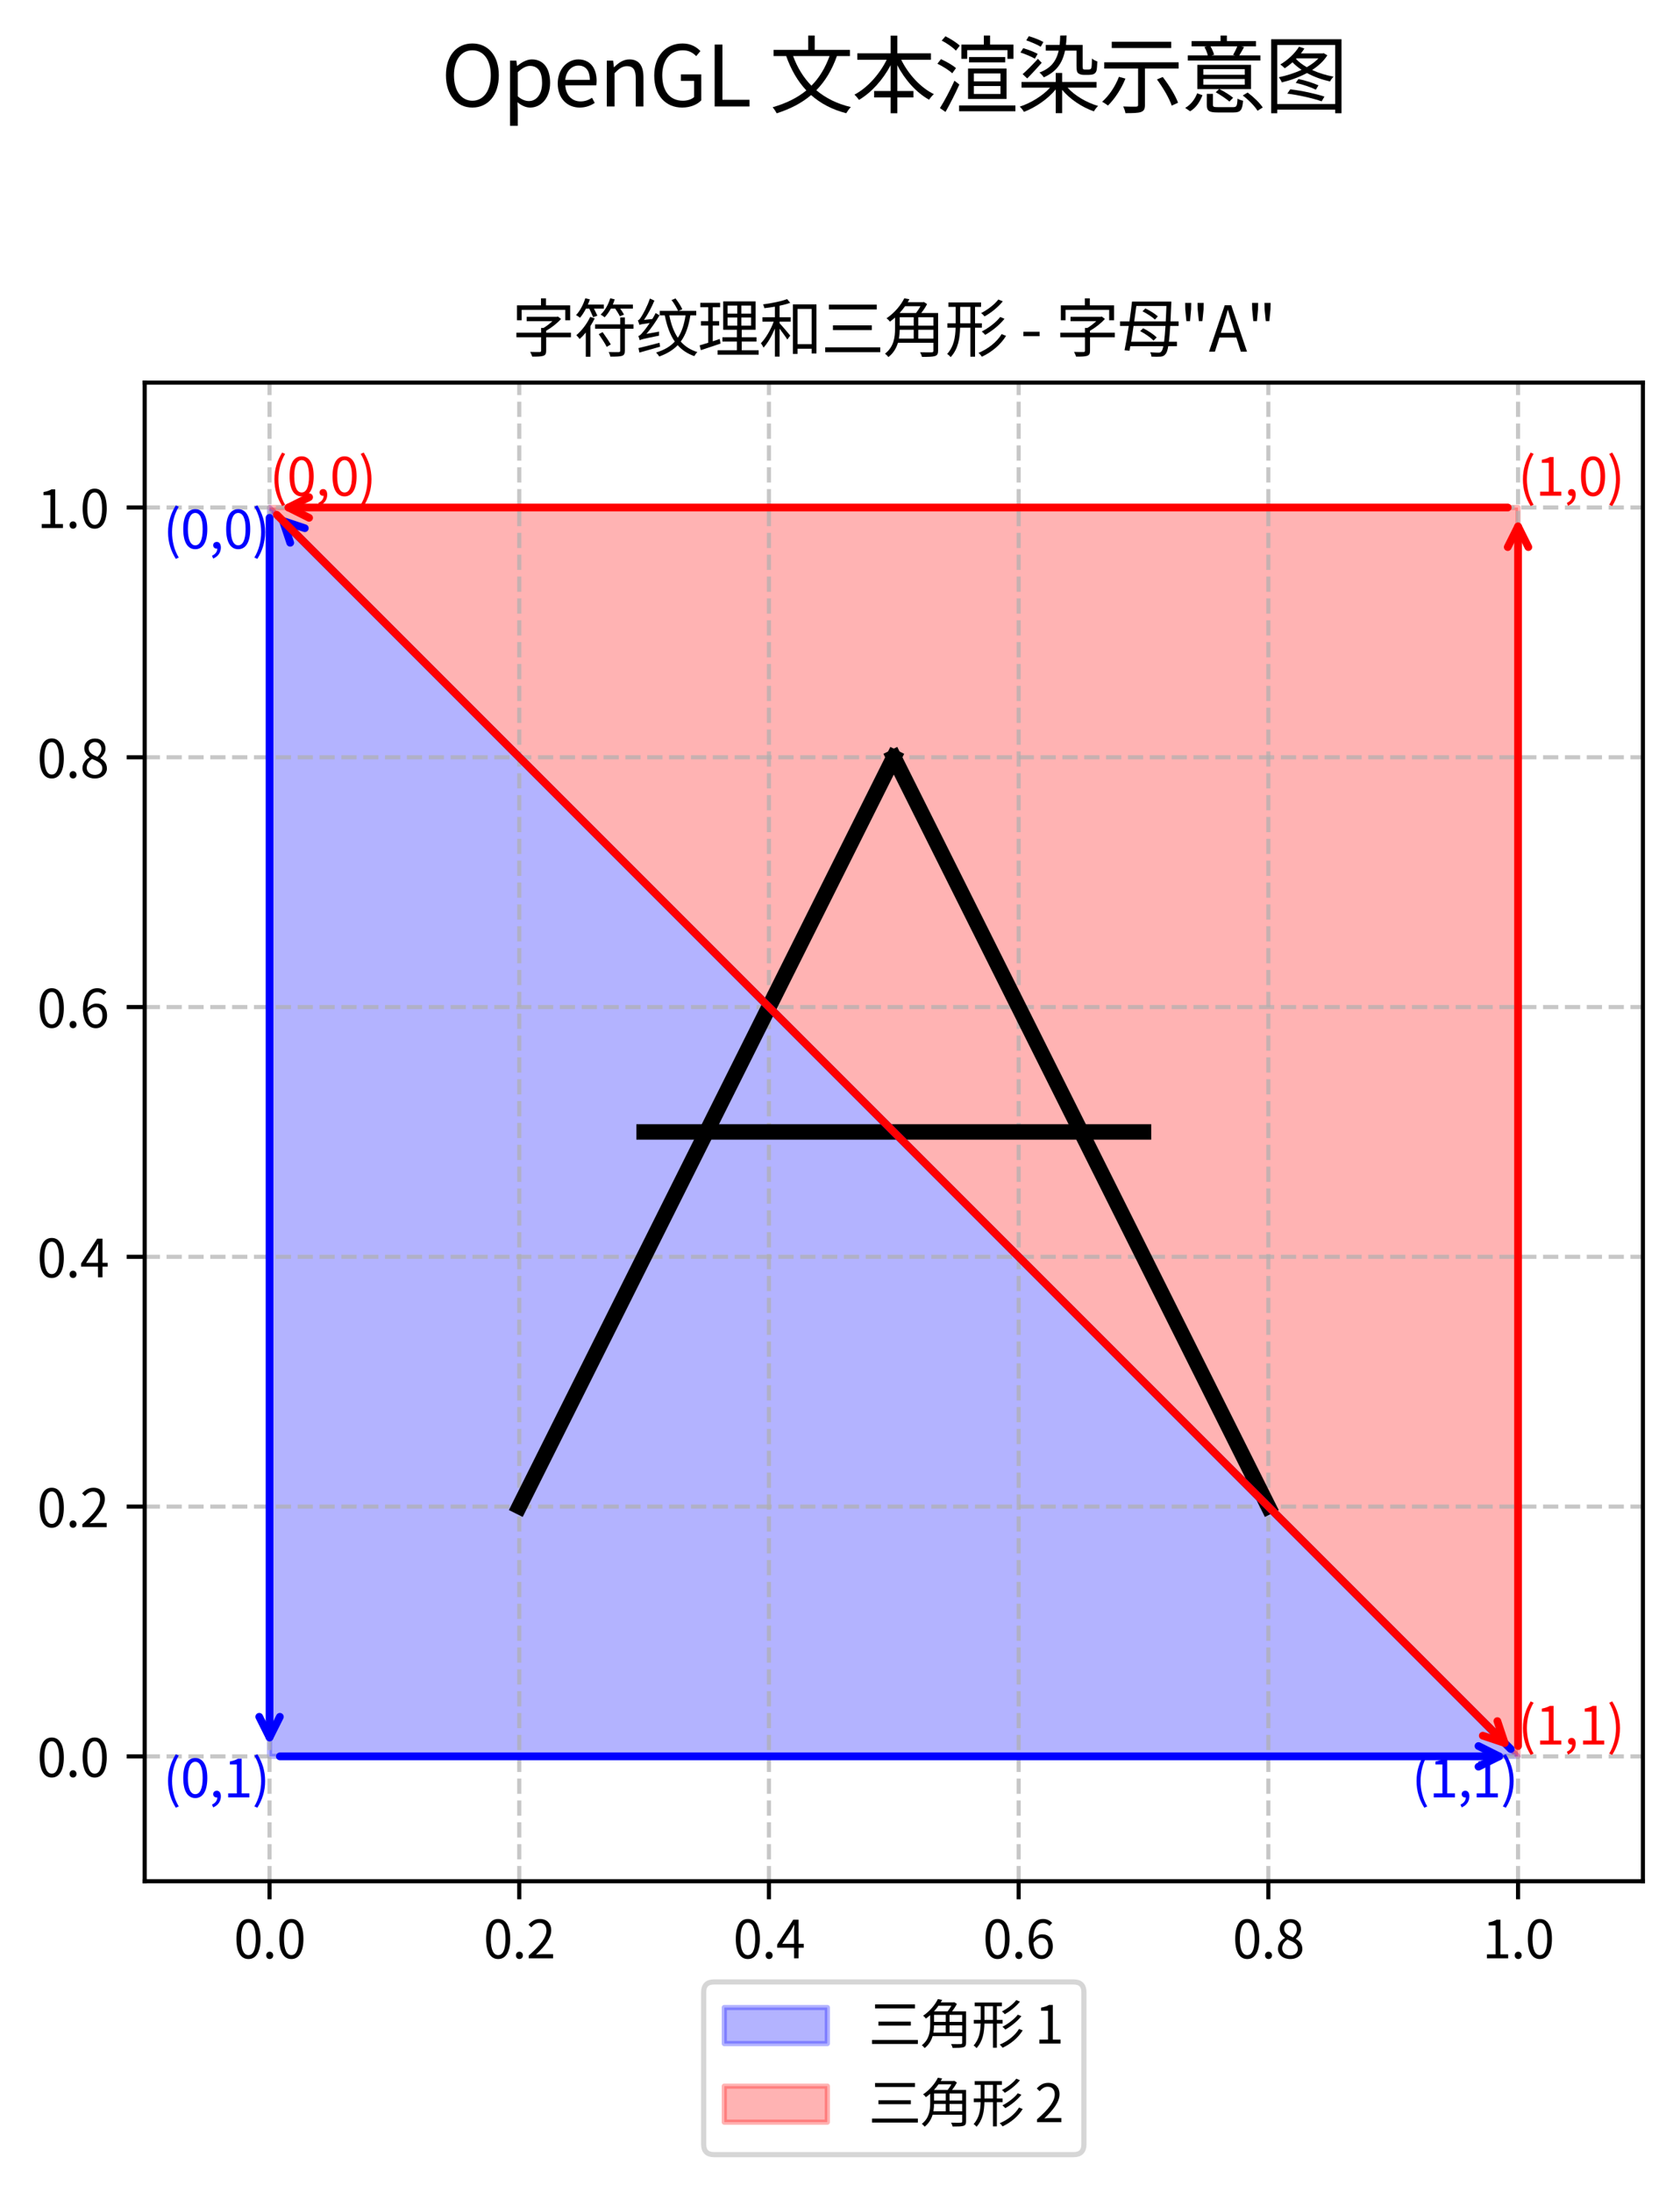 <?xml version="1.0" encoding="utf-8" standalone="no"?>
<!DOCTYPE svg PUBLIC "-//W3C//DTD SVG 1.1//EN"
  "http://www.w3.org/Graphics/SVG/1.1/DTD/svg11.dtd">
<svg xmlns:xlink="http://www.w3.org/1999/xlink" width="326.016pt" height="425.205pt" viewBox="0 0 326.016 425.205" xmlns="http://www.w3.org/2000/svg" version="1.1">
 <defs>
  <style type="text/css">*{stroke-linejoin: round; stroke-linecap: butt}</style>
 </defs>
 <g id="figure_1">
  <g id="patch_1">
   <path d="M 0 425.205 
L 326.016 425.205 
L 326.016 0 
L 0 0 
z
" style="fill: #ffffff"/>
  </g>
  <g id="axes_1">
   <g id="patch_2">
    <path d="M 28.08 364.968 
L 318.816 364.968 
L 318.816 74.231 
L 28.08 74.231 
z
" style="fill: #ffffff"/>
   </g>
   <g id="patch_3">
    <path d="M 52.308 98.459 
L 52.308 340.74 
L 294.588 340.74 
z
" clip-path="url(#p1c3033fb26)" style="fill: #0000ff; opacity: 0.3; stroke: #0000ff; stroke-linejoin: miter"/>
   </g>
   <g id="patch_4">
    <path d="M 52.308 98.459 
L 294.588 340.74 
L 294.588 98.459 
z
" clip-path="url(#p1c3033fb26)" style="fill: #ff0000; opacity: 0.3; stroke: #ff0000; stroke-linejoin: miter"/>
   </g>
   <g id="matplotlib.axis_1">
    <g id="xtick_1">
     <g id="line2d_1">
      <path d="M 52.308 364.968 
L 52.308 74.231 
" clip-path="url(#p1c3033fb26)" style="fill: none; stroke-dasharray: 2.96,1.28; stroke-dashoffset: 0; stroke: #b0b0b0; stroke-opacity: 0.7; stroke-width: 0.8"/>
     </g>
     <g id="line2d_2">
      <defs>
       <path id="ma1f679f658" d="M 0 0 
L 0 3.5 
" style="stroke: #000000; stroke-width: 0.8"/>
      </defs>
      <g>
       <use xlink:href="#ma1f679f658" x="52.308" y="364.968" style="stroke: #000000; stroke-width: 0.8"/>
      </g>
     </g>
     <g id="text_1">
      <!-- 0.0 -->
      <g transform="translate(45.368 379.927) scale(0.1 -0.1)">
       <defs>
        <path id="NotoSansCJKjp-Regular-30" d="M 1779 -83 
C 2669 -83 3238 723 3238 2362 
C 3238 3987 2669 4774 1779 4774 
C 883 4774 320 3987 320 2362 
C 320 723 883 -83 1779 -83 
z
M 1779 390 
C 1248 390 883 986 883 2362 
C 883 3731 1248 4314 1779 4314 
C 2310 4314 2675 3731 2675 2362 
C 2675 986 2310 390 1779 390 
z
" transform="scale(0.016)"/>
        <path id="NotoSansCJKjp-Regular-2e" d="M 890 -83 
C 1120 -83 1312 96 1312 358 
C 1312 627 1120 806 890 806 
C 653 806 467 627 467 358 
C 467 96 653 -83 890 -83 
z
" transform="scale(0.016)"/>
       </defs>
       <use xlink:href="#NotoSansCJKjp-Regular-30"/>
       <use xlink:href="#NotoSansCJKjp-Regular-2e" x="55.5"/>
       <use xlink:href="#NotoSansCJKjp-Regular-30" x="83.3"/>
      </g>
     </g>
    </g>
    <g id="xtick_2">
     <g id="line2d_3">
      <path d="M 100.764 364.968 
L 100.764 74.231 
" clip-path="url(#p1c3033fb26)" style="fill: none; stroke-dasharray: 2.96,1.28; stroke-dashoffset: 0; stroke: #b0b0b0; stroke-opacity: 0.7; stroke-width: 0.8"/>
     </g>
     <g id="line2d_4">
      <g>
       <use xlink:href="#ma1f679f658" x="100.764" y="364.968" style="stroke: #000000; stroke-width: 0.8"/>
      </g>
     </g>
     <g id="text_2">
      <!-- 0.2 -->
      <g transform="translate(93.824 379.927) scale(0.1 -0.1)">
       <defs>
        <path id="NotoSansCJKjp-Regular-32" d="M 282 0 
L 3232 0 
L 3232 506 
L 1933 506 
C 1696 506 1408 480 1165 461 
C 2266 1504 3008 2458 3008 3398 
C 3008 4230 2477 4774 1638 4774 
C 1043 4774 634 4506 256 4090 
L 595 3757 
C 858 4070 1184 4301 1568 4301 
C 2150 4301 2432 3910 2432 3373 
C 2432 2566 1754 1632 282 346 
L 282 0 
z
" transform="scale(0.016)"/>
       </defs>
       <use xlink:href="#NotoSansCJKjp-Regular-30"/>
       <use xlink:href="#NotoSansCJKjp-Regular-2e" x="55.5"/>
       <use xlink:href="#NotoSansCJKjp-Regular-32" x="83.3"/>
      </g>
     </g>
    </g>
    <g id="xtick_3">
     <g id="line2d_5">
      <path d="M 149.22 364.968 
L 149.22 74.231 
" clip-path="url(#p1c3033fb26)" style="fill: none; stroke-dasharray: 2.96,1.28; stroke-dashoffset: 0; stroke: #b0b0b0; stroke-opacity: 0.7; stroke-width: 0.8"/>
     </g>
     <g id="line2d_6">
      <g>
       <use xlink:href="#ma1f679f658" x="149.22" y="364.968" style="stroke: #000000; stroke-width: 0.8"/>
      </g>
     </g>
     <g id="text_3">
      <!-- 0.4 -->
      <g transform="translate(142.28 379.927) scale(0.1 -0.1)">
       <defs>
        <path id="NotoSansCJKjp-Regular-34" d="M 2176 0 
L 2726 0 
L 2726 1293 
L 3354 1293 
L 3354 1760 
L 2726 1760 
L 2726 4691 
L 2080 4691 
L 128 1677 
L 128 1293 
L 2176 1293 
L 2176 0 
z
M 2176 1760 
L 736 1760 
L 1805 3360 
C 1939 3590 2067 3827 2182 4051 
L 2208 4051 
C 2195 3814 2176 3430 2176 3200 
L 2176 1760 
z
" transform="scale(0.016)"/>
       </defs>
       <use xlink:href="#NotoSansCJKjp-Regular-30"/>
       <use xlink:href="#NotoSansCJKjp-Regular-2e" x="55.5"/>
       <use xlink:href="#NotoSansCJKjp-Regular-34" x="83.3"/>
      </g>
     </g>
    </g>
    <g id="xtick_4">
     <g id="line2d_7">
      <path d="M 197.676 364.968 
L 197.676 74.231 
" clip-path="url(#p1c3033fb26)" style="fill: none; stroke-dasharray: 2.96,1.28; stroke-dashoffset: 0; stroke: #b0b0b0; stroke-opacity: 0.7; stroke-width: 0.8"/>
     </g>
     <g id="line2d_8">
      <g>
       <use xlink:href="#ma1f679f658" x="197.676" y="364.968" style="stroke: #000000; stroke-width: 0.8"/>
      </g>
     </g>
     <g id="text_4">
      <!-- 0.6 -->
      <g transform="translate(190.736 379.927) scale(0.1 -0.1)">
       <defs>
        <path id="NotoSansCJKjp-Regular-36" d="M 1926 -83 
C 2656 -83 3277 531 3277 1440 
C 3277 2426 2765 2912 1971 2912 
C 1606 2912 1197 2701 909 2349 
C 934 3802 1466 4294 2118 4294 
C 2400 4294 2682 4154 2861 3936 
L 3194 4294 
C 2931 4576 2579 4774 2093 4774 
C 1184 4774 358 4077 358 2240 
C 358 691 1030 -83 1926 -83 
z
M 922 1882 
C 1229 2317 1587 2477 1875 2477 
C 2445 2477 2720 2074 2720 1440 
C 2720 800 2374 378 1926 378 
C 1338 378 986 909 922 1882 
z
" transform="scale(0.016)"/>
       </defs>
       <use xlink:href="#NotoSansCJKjp-Regular-30"/>
       <use xlink:href="#NotoSansCJKjp-Regular-2e" x="55.5"/>
       <use xlink:href="#NotoSansCJKjp-Regular-36" x="83.3"/>
      </g>
     </g>
    </g>
    <g id="xtick_5">
     <g id="line2d_9">
      <path d="M 246.132 364.968 
L 246.132 74.231 
" clip-path="url(#p1c3033fb26)" style="fill: none; stroke-dasharray: 2.96,1.28; stroke-dashoffset: 0; stroke: #b0b0b0; stroke-opacity: 0.7; stroke-width: 0.8"/>
     </g>
     <g id="line2d_10">
      <g>
       <use xlink:href="#ma1f679f658" x="246.132" y="364.968" style="stroke: #000000; stroke-width: 0.8"/>
      </g>
     </g>
     <g id="text_5">
      <!-- 0.8 -->
      <g transform="translate(239.192 379.927) scale(0.1 -0.1)">
       <defs>
        <path id="NotoSansCJKjp-Regular-38" d="M 1792 -83 
C 2669 -83 3258 448 3258 1126 
C 3258 1773 2880 2125 2470 2362 
L 2470 2394 
C 2746 2611 3091 3034 3091 3526 
C 3091 4250 2605 4762 1805 4762 
C 1075 4762 518 4282 518 3571 
C 518 3078 813 2726 1152 2490 
L 1152 2464 
C 723 2234 294 1792 294 1165 
C 294 442 922 -83 1792 -83 
z
M 2112 2547 
C 1555 2765 1050 3014 1050 3571 
C 1050 4026 1363 4326 1798 4326 
C 2298 4326 2592 3962 2592 3494 
C 2592 3149 2426 2829 2112 2547 
z
M 1798 352 
C 1235 352 813 717 813 1216 
C 813 1664 1082 2035 1459 2278 
C 2125 2010 2701 1779 2701 1146 
C 2701 678 2342 352 1798 352 
z
" transform="scale(0.016)"/>
       </defs>
       <use xlink:href="#NotoSansCJKjp-Regular-30"/>
       <use xlink:href="#NotoSansCJKjp-Regular-2e" x="55.5"/>
       <use xlink:href="#NotoSansCJKjp-Regular-38" x="83.3"/>
      </g>
     </g>
    </g>
    <g id="xtick_6">
     <g id="line2d_11">
      <path d="M 294.588 364.968 
L 294.588 74.231 
" clip-path="url(#p1c3033fb26)" style="fill: none; stroke-dasharray: 2.96,1.28; stroke-dashoffset: 0; stroke: #b0b0b0; stroke-opacity: 0.7; stroke-width: 0.8"/>
     </g>
     <g id="line2d_12">
      <g>
       <use xlink:href="#ma1f679f658" x="294.588" y="364.968" style="stroke: #000000; stroke-width: 0.8"/>
      </g>
     </g>
     <g id="text_6">
      <!-- 1.0 -->
      <g transform="translate(287.649 379.927) scale(0.1 -0.1)">
       <defs>
        <path id="NotoSansCJKjp-Regular-31" d="M 563 0 
L 3136 0 
L 3136 486 
L 2195 486 
L 2195 4691 
L 1747 4691 
C 1491 4544 1190 4435 774 4358 
L 774 3987 
L 1613 3987 
L 1613 486 
L 563 486 
L 563 0 
z
" transform="scale(0.016)"/>
       </defs>
       <use xlink:href="#NotoSansCJKjp-Regular-31"/>
       <use xlink:href="#NotoSansCJKjp-Regular-2e" x="55.5"/>
       <use xlink:href="#NotoSansCJKjp-Regular-30" x="83.3"/>
      </g>
     </g>
    </g>
   </g>
   <g id="matplotlib.axis_2">
    <g id="ytick_1">
     <g id="line2d_13">
      <path d="M 28.08 340.74 
L 318.816 340.74 
" clip-path="url(#p1c3033fb26)" style="fill: none; stroke-dasharray: 2.96,1.28; stroke-dashoffset: 0; stroke: #b0b0b0; stroke-opacity: 0.7; stroke-width: 0.8"/>
     </g>
     <g id="line2d_14">
      <defs>
       <path id="m4abe2d0b0e" d="M 0 0 
L -3.5 0 
" style="stroke: #000000; stroke-width: 0.8"/>
      </defs>
      <g>
       <use xlink:href="#m4abe2d0b0e" x="28.08" y="340.74" style="stroke: #000000; stroke-width: 0.8"/>
      </g>
     </g>
     <g id="text_7">
      <!-- 0.0 -->
      <g transform="translate(7.2 344.72) scale(0.1 -0.1)">
       <use xlink:href="#NotoSansCJKjp-Regular-30"/>
       <use xlink:href="#NotoSansCJKjp-Regular-2e" x="55.5"/>
       <use xlink:href="#NotoSansCJKjp-Regular-30" x="83.3"/>
      </g>
     </g>
    </g>
    <g id="ytick_2">
     <g id="line2d_15">
      <path d="M 28.08 292.284 
L 318.816 292.284 
" clip-path="url(#p1c3033fb26)" style="fill: none; stroke-dasharray: 2.96,1.28; stroke-dashoffset: 0; stroke: #b0b0b0; stroke-opacity: 0.7; stroke-width: 0.8"/>
     </g>
     <g id="line2d_16">
      <g>
       <use xlink:href="#m4abe2d0b0e" x="28.08" y="292.284" style="stroke: #000000; stroke-width: 0.8"/>
      </g>
     </g>
     <g id="text_8">
      <!-- 0.2 -->
      <g transform="translate(7.2 296.264) scale(0.1 -0.1)">
       <use xlink:href="#NotoSansCJKjp-Regular-30"/>
       <use xlink:href="#NotoSansCJKjp-Regular-2e" x="55.5"/>
       <use xlink:href="#NotoSansCJKjp-Regular-32" x="83.3"/>
      </g>
     </g>
    </g>
    <g id="ytick_3">
     <g id="line2d_17">
      <path d="M 28.08 243.828 
L 318.816 243.828 
" clip-path="url(#p1c3033fb26)" style="fill: none; stroke-dasharray: 2.96,1.28; stroke-dashoffset: 0; stroke: #b0b0b0; stroke-opacity: 0.7; stroke-width: 0.8"/>
     </g>
     <g id="line2d_18">
      <g>
       <use xlink:href="#m4abe2d0b0e" x="28.08" y="243.828" style="stroke: #000000; stroke-width: 0.8"/>
      </g>
     </g>
     <g id="text_9">
      <!-- 0.4 -->
      <g transform="translate(7.2 247.807) scale(0.1 -0.1)">
       <use xlink:href="#NotoSansCJKjp-Regular-30"/>
       <use xlink:href="#NotoSansCJKjp-Regular-2e" x="55.5"/>
       <use xlink:href="#NotoSansCJKjp-Regular-34" x="83.3"/>
      </g>
     </g>
    </g>
    <g id="ytick_4">
     <g id="line2d_19">
      <path d="M 28.08 195.372 
L 318.816 195.372 
" clip-path="url(#p1c3033fb26)" style="fill: none; stroke-dasharray: 2.96,1.28; stroke-dashoffset: 0; stroke: #b0b0b0; stroke-opacity: 0.7; stroke-width: 0.8"/>
     </g>
     <g id="line2d_20">
      <g>
       <use xlink:href="#m4abe2d0b0e" x="28.08" y="195.372" style="stroke: #000000; stroke-width: 0.8"/>
      </g>
     </g>
     <g id="text_10">
      <!-- 0.6 -->
      <g transform="translate(7.2 199.351) scale(0.1 -0.1)">
       <use xlink:href="#NotoSansCJKjp-Regular-30"/>
       <use xlink:href="#NotoSansCJKjp-Regular-2e" x="55.5"/>
       <use xlink:href="#NotoSansCJKjp-Regular-36" x="83.3"/>
      </g>
     </g>
    </g>
    <g id="ytick_5">
     <g id="line2d_21">
      <path d="M 28.08 146.915 
L 318.816 146.915 
" clip-path="url(#p1c3033fb26)" style="fill: none; stroke-dasharray: 2.96,1.28; stroke-dashoffset: 0; stroke: #b0b0b0; stroke-opacity: 0.7; stroke-width: 0.8"/>
     </g>
     <g id="line2d_22">
      <g>
       <use xlink:href="#m4abe2d0b0e" x="28.08" y="146.915" style="stroke: #000000; stroke-width: 0.8"/>
      </g>
     </g>
     <g id="text_11">
      <!-- 0.8 -->
      <g transform="translate(7.2 150.895) scale(0.1 -0.1)">
       <use xlink:href="#NotoSansCJKjp-Regular-30"/>
       <use xlink:href="#NotoSansCJKjp-Regular-2e" x="55.5"/>
       <use xlink:href="#NotoSansCJKjp-Regular-38" x="83.3"/>
      </g>
     </g>
    </g>
    <g id="ytick_6">
     <g id="line2d_23">
      <path d="M 28.08 98.459 
L 318.816 98.459 
" clip-path="url(#p1c3033fb26)" style="fill: none; stroke-dasharray: 2.96,1.28; stroke-dashoffset: 0; stroke: #b0b0b0; stroke-opacity: 0.7; stroke-width: 0.8"/>
     </g>
     <g id="line2d_24">
      <g>
       <use xlink:href="#m4abe2d0b0e" x="28.08" y="98.459" style="stroke: #000000; stroke-width: 0.8"/>
      </g>
     </g>
     <g id="text_12">
      <!-- 1.0 -->
      <g transform="translate(7.2 102.439) scale(0.1 -0.1)">
       <use xlink:href="#NotoSansCJKjp-Regular-31"/>
       <use xlink:href="#NotoSansCJKjp-Regular-2e" x="55.5"/>
       <use xlink:href="#NotoSansCJKjp-Regular-30" x="83.3"/>
      </g>
     </g>
    </g>
   </g>
   <g id="line2d_25">
    <path d="M 100.764 292.284 
L 173.448 146.915 
" clip-path="url(#p1c3033fb26)" style="fill: none; stroke: #000000; stroke-width: 3; stroke-linecap: square"/>
   </g>
   <g id="line2d_26">
    <path d="M 173.448 146.915 
L 246.132 292.284 
" clip-path="url(#p1c3033fb26)" style="fill: none; stroke: #000000; stroke-width: 3; stroke-linecap: square"/>
   </g>
   <g id="line2d_27">
    <path d="M 124.992 219.6 
L 221.904 219.6 
" clip-path="url(#p1c3033fb26)" style="fill: none; stroke: #000000; stroke-width: 3; stroke-linecap: square"/>
   </g>
   <g id="patch_5">
    <path d="M 28.08 364.968 
L 28.08 74.231 
" style="fill: none; stroke: #000000; stroke-width: 0.8; stroke-linejoin: miter; stroke-linecap: square"/>
   </g>
   <g id="patch_6">
    <path d="M 318.816 364.968 
L 318.816 74.231 
" style="fill: none; stroke: #000000; stroke-width: 0.8; stroke-linejoin: miter; stroke-linecap: square"/>
   </g>
   <g id="patch_7">
    <path d="M 28.08 364.968 
L 318.816 364.968 
" style="fill: none; stroke: #000000; stroke-width: 0.8; stroke-linejoin: miter; stroke-linecap: square"/>
   </g>
   <g id="patch_8">
    <path d="M 28.08 74.231 
L 318.816 74.231 
" style="fill: none; stroke: #000000; stroke-width: 0.8; stroke-linejoin: miter; stroke-linecap: square"/>
   </g>
   <g id="patch_9">
    <path d="M 52.308 100.459 
Q 52.308 219.601 52.308 337.065 
" style="fill: none; stroke: #0000ff; stroke-width: 1.5; stroke-linecap: round"/>
    <path d="M 54.308 333.065 
L 52.308 337.065 
L 50.308 333.065 
" style="fill: none; stroke: #0000ff; stroke-width: 1.5; stroke-linecap: round"/>
   </g>
   <g id="patch_10">
    <path d="M 54.308 340.74 
Q 173.449 340.74 290.913 340.74 
" style="fill: none; stroke: #0000ff; stroke-width: 1.5; stroke-linecap: round"/>
    <path d="M 286.913 338.74 
L 290.913 340.74 
L 286.913 342.74 
" style="fill: none; stroke: #0000ff; stroke-width: 1.5; stroke-linecap: round"/>
   </g>
   <g id="patch_11">
    <path d="M 293.174 339.326 
Q 173.448 219.599 54.907 101.058 
" style="fill: none; stroke: #0000ff; stroke-width: 1.5; stroke-linecap: round"/>
    <path d="M 56.321 105.301 
L 54.907 101.058 
L 59.149 102.473 
" style="fill: none; stroke: #0000ff; stroke-width: 1.5; stroke-linecap: round"/>
   </g>
   <g id="patch_12">
    <path d="M 53.722 99.873 
Q 173.449 219.6 291.989 338.141 
" style="fill: none; stroke: #ff0000; stroke-width: 1.5; stroke-linecap: round"/>
    <path d="M 290.575 333.898 
L 291.989 338.141 
L 287.747 336.727 
" style="fill: none; stroke: #ff0000; stroke-width: 1.5; stroke-linecap: round"/>
   </g>
   <g id="patch_13">
    <path d="M 294.588 338.74 
Q 294.588 219.599 294.588 102.135 
" style="fill: none; stroke: #ff0000; stroke-width: 1.5; stroke-linecap: round"/>
    <path d="M 292.588 106.135 
L 294.588 102.135 
L 296.588 106.135 
" style="fill: none; stroke: #ff0000; stroke-width: 1.5; stroke-linecap: round"/>
   </g>
   <g id="patch_14">
    <path d="M 292.588 98.459 
Q 173.447 98.459 55.983 98.459 
" style="fill: none; stroke: #ff0000; stroke-width: 1.5; stroke-linecap: round"/>
    <path d="M 59.983 100.459 
L 55.983 98.459 
L 59.983 96.459 
" style="fill: none; stroke: #ff0000; stroke-width: 1.5; stroke-linecap: round"/>
   </g>
   <g id="text_13">
    <!-- (0,0) -->
    <g style="fill: #0000ff" transform="translate(31.669 106.419) scale(0.1 -0.1)">
     <defs>
      <path id="NotoSansCJKjp-Regular-28" d="M 1530 -1254 
L 1888 -1094 
C 1338 -186 1075 902 1075 1990 
C 1075 3072 1338 4154 1888 5069 
L 1530 5235 
C 941 4275 589 3245 589 1990 
C 589 730 941 -301 1530 -1254 
z
" transform="scale(0.016)"/>
      <path id="NotoSansCJKjp-Regular-2c" d="M 480 -1216 
C 1056 -973 1414 -493 1414 122 
C 1414 550 1229 806 922 806 
C 685 806 480 653 480 397 
C 480 141 678 -13 909 -13 
L 979 -6 
C 973 -390 736 -698 339 -870 
L 480 -1216 
z
" transform="scale(0.016)"/>
      <path id="NotoSansCJKjp-Regular-29" d="M 634 -1254 
C 1222 -301 1574 730 1574 1990 
C 1574 3245 1222 4275 634 5235 
L 269 5069 
C 819 4154 1094 3072 1094 1990 
C 1094 902 819 -186 269 -1094 
L 634 -1254 
z
" transform="scale(0.016)"/>
     </defs>
     <use xlink:href="#NotoSansCJKjp-Regular-28"/>
     <use xlink:href="#NotoSansCJKjp-Regular-30" x="33.8"/>
     <use xlink:href="#NotoSansCJKjp-Regular-2c" x="89.3"/>
     <use xlink:href="#NotoSansCJKjp-Regular-30" x="117.1"/>
     <use xlink:href="#NotoSansCJKjp-Regular-29" x="172.6"/>
    </g>
   </g>
   <g id="text_14">
    <!-- (0,1) -->
    <g style="fill: #0000ff" transform="translate(31.669 348.699) scale(0.1 -0.1)">
     <use xlink:href="#NotoSansCJKjp-Regular-28"/>
     <use xlink:href="#NotoSansCJKjp-Regular-30" x="33.8"/>
     <use xlink:href="#NotoSansCJKjp-Regular-2c" x="89.3"/>
     <use xlink:href="#NotoSansCJKjp-Regular-31" x="117.1"/>
     <use xlink:href="#NotoSansCJKjp-Regular-29" x="172.6"/>
    </g>
   </g>
   <g id="text_15">
    <!-- (1,1) -->
    <g style="fill: #0000ff" transform="translate(273.949 348.699) scale(0.1 -0.1)">
     <use xlink:href="#NotoSansCJKjp-Regular-28"/>
     <use xlink:href="#NotoSansCJKjp-Regular-31" x="33.8"/>
     <use xlink:href="#NotoSansCJKjp-Regular-2c" x="89.3"/>
     <use xlink:href="#NotoSansCJKjp-Regular-31" x="117.1"/>
     <use xlink:href="#NotoSansCJKjp-Regular-29" x="172.6"/>
    </g>
   </g>
   <g id="text_16">
    <!-- (0,0) -->
    <g style="fill: #ff0000" transform="translate(52.308 96.169) scale(0.1 -0.1)">
     <use xlink:href="#NotoSansCJKjp-Regular-28"/>
     <use xlink:href="#NotoSansCJKjp-Regular-30" x="33.8"/>
     <use xlink:href="#NotoSansCJKjp-Regular-2c" x="89.3"/>
     <use xlink:href="#NotoSansCJKjp-Regular-30" x="117.1"/>
     <use xlink:href="#NotoSansCJKjp-Regular-29" x="172.6"/>
    </g>
   </g>
   <g id="text_17">
    <!-- (1,1) -->
    <g style="fill: #ff0000" transform="translate(294.588 338.449) scale(0.1 -0.1)">
     <use xlink:href="#NotoSansCJKjp-Regular-28"/>
     <use xlink:href="#NotoSansCJKjp-Regular-31" x="33.8"/>
     <use xlink:href="#NotoSansCJKjp-Regular-2c" x="89.3"/>
     <use xlink:href="#NotoSansCJKjp-Regular-31" x="117.1"/>
     <use xlink:href="#NotoSansCJKjp-Regular-29" x="172.6"/>
    </g>
   </g>
   <g id="text_18">
    <!-- (1,0) -->
    <g style="fill: #ff0000" transform="translate(294.588 96.169) scale(0.1 -0.1)">
     <use xlink:href="#NotoSansCJKjp-Regular-28"/>
     <use xlink:href="#NotoSansCJKjp-Regular-31" x="33.8"/>
     <use xlink:href="#NotoSansCJKjp-Regular-2c" x="89.3"/>
     <use xlink:href="#NotoSansCJKjp-Regular-30" x="117.1"/>
     <use xlink:href="#NotoSansCJKjp-Regular-29" x="172.6"/>
    </g>
   </g>
   <g id="text_19">
    <!-- 字符纹理和三角形 - 字母"A" -->
    <g transform="translate(99.341 68.231) scale(0.12 -0.12)">
     <defs>
      <path id="NotoSansCJKjp-Regular-5b57" d="M 2950 2400 
L 2950 1920 
L 454 1920 
L 454 1459 
L 2950 1459 
L 2950 96 
C 2950 6 2918 -26 2803 -32 
C 2688 -38 2272 -32 1843 -19 
C 1926 -154 2016 -365 2054 -499 
C 2592 -499 2931 -493 3155 -422 
C 3386 -346 3462 -205 3462 83 
L 3462 1459 
L 5965 1459 
L 5965 1920 
L 3462 1920 
L 3462 2118 
C 4006 2426 4582 2880 4966 3309 
L 4653 3552 
L 4544 3526 
L 1491 3526 
L 1491 3085 
L 4096 3085 
C 3834 2842 3507 2586 3194 2400 
L 2950 2400 
z
M 512 4685 
L 512 3174 
L 986 3174 
L 986 4224 
L 5395 4224 
L 5395 3174 
L 5888 3174 
L 5888 4685 
L 3443 4685 
L 3443 5389 
L 2938 5389 
L 2938 4685 
L 512 4685 
z
" transform="scale(0.016)"/>
      <path id="NotoSansCJKjp-Regular-7b26" d="M 2528 1773 
C 2810 1363 3168 813 3334 486 
L 3744 736 
C 3565 1050 3200 1581 2918 1978 
L 2528 1773 
z
M 4698 3462 
L 4698 2765 
L 2157 2765 
L 2157 2323 
L 4698 2323 
L 4698 102 
C 4698 -6 4659 -32 4531 -38 
C 4416 -45 3987 -45 3533 -32 
C 3603 -166 3674 -365 3699 -499 
C 4275 -499 4653 -493 4870 -422 
C 5088 -346 5165 -205 5165 96 
L 5165 2323 
L 6035 2323 
L 6035 2765 
L 5165 2765 
L 5165 3462 
L 4698 3462 
z
M 1664 3520 
C 1338 2822 806 2125 262 1670 
C 365 1574 531 1376 595 1280 
C 806 1466 1018 1690 1216 1939 
L 1216 -512 
L 1683 -512 
L 1683 2592 
C 1843 2848 1990 3104 2118 3366 
L 1664 3520 
z
M 1165 5395 
C 966 4755 627 4115 230 3699 
C 346 3642 544 3507 634 3430 
C 845 3680 1050 4000 1235 4352 
L 1568 4352 
C 1709 4058 1869 3706 1958 3488 
L 2387 3635 
C 2310 3814 2170 4096 2042 4352 
L 3040 4352 
L 3040 4762 
L 1427 4762 
C 1504 4934 1574 5114 1632 5286 
L 1165 5395 
z
M 3686 5395 
C 3494 4755 3142 4147 2720 3750 
C 2835 3686 3034 3552 3123 3475 
C 3347 3712 3565 4013 3750 4352 
L 4192 4352 
C 4371 4090 4570 3776 4659 3578 
L 5082 3750 
C 4998 3910 4851 4134 4698 4352 
L 5978 4352 
L 5978 4762 
L 3949 4762 
C 4019 4934 4083 5107 4141 5286 
L 3686 5395 
z
" transform="scale(0.016)"/>
      <path id="NotoSansCJKjp-Regular-7eb9" d="M 288 365 
L 384 -90 
C 966 77 1741 294 2477 506 
L 2413 902 
C 1626 698 826 486 288 365 
z
M 384 2707 
C 480 2752 627 2790 1427 2899 
C 1139 2464 864 2112 742 1984 
C 557 1754 410 1606 275 1581 
C 326 1466 397 1254 416 1158 
C 550 1235 762 1299 2368 1619 
C 2362 1722 2362 1907 2374 2029 
L 1094 1798 
C 1568 2342 2029 3008 2419 3674 
L 2029 3904 
C 1926 3699 1811 3501 1690 3302 
L 851 3213 
C 1242 3770 1619 4480 1901 5165 
L 1446 5370 
C 1197 4602 736 3770 589 3552 
C 454 3334 346 3187 230 3162 
C 288 3034 365 2803 384 2707 
z
M 5050 3667 
C 4902 2733 4666 1990 4269 1408 
C 3853 2022 3584 2784 3411 3667 
L 5050 3667 
z
M 3635 5222 
C 3891 4883 4166 4422 4294 4128 
L 2438 4128 
L 2438 3667 
L 2950 3667 
C 3162 2605 3475 1722 3962 1024 
C 3507 525 2893 166 2074 -83 
C 2176 -186 2336 -384 2387 -486 
C 3174 -205 3782 166 4256 659 
C 4685 166 5235 -198 5933 -448 
C 6003 -320 6138 -134 6246 -38 
C 5542 179 4992 538 4563 1024 
C 5056 1690 5357 2547 5536 3667 
L 6131 3667 
L 6131 4128 
L 4346 4128 
L 4723 4288 
C 4595 4589 4301 5043 4038 5382 
L 3635 5222 
z
" transform="scale(0.016)"/>
      <path id="NotoSansCJKjp-Regular-7406" d="M 3046 3456 
L 4026 3456 
L 4026 2630 
L 3046 2630 
L 3046 3456 
z
M 4442 3456 
L 5421 3456 
L 5421 2630 
L 4442 2630 
L 4442 3456 
z
M 3046 4659 
L 4026 4659 
L 4026 3846 
L 3046 3846 
L 3046 4659 
z
M 4442 4659 
L 5421 4659 
L 5421 3846 
L 4442 3846 
L 4442 4659 
z
M 2035 141 
L 2035 -301 
L 6189 -301 
L 6189 141 
L 4480 141 
L 4480 1024 
L 5971 1024 
L 5971 1459 
L 4480 1459 
L 4480 2214 
L 5882 2214 
L 5882 5082 
L 2605 5082 
L 2605 2214 
L 3987 2214 
L 3987 1459 
L 2528 1459 
L 2528 1024 
L 3987 1024 
L 3987 141 
L 2035 141 
z
M 224 640 
L 346 154 
C 909 339 1645 589 2336 819 
L 2253 1286 
L 1549 1050 
L 1549 2643 
L 2195 2643 
L 2195 3091 
L 1549 3091 
L 1549 4493 
L 2291 4493 
L 2291 4941 
L 294 4941 
L 294 4493 
L 1088 4493 
L 1088 3091 
L 358 3091 
L 358 2643 
L 1088 2643 
L 1088 902 
C 762 800 467 710 224 640 
z
" transform="scale(0.016)"/>
      <path id="NotoSansCJKjp-Regular-548c" d="M 3398 4781 
L 3398 -224 
L 3866 -224 
L 3866 301 
L 5293 301 
L 5293 -179 
L 5779 -179 
L 5779 4781 
L 3398 4781 
z
M 3866 762 
L 3866 4320 
L 5293 4320 
L 5293 762 
L 3866 762 
z
M 2810 5318 
C 2246 5088 1235 4896 384 4781 
C 435 4672 499 4506 518 4397 
C 858 4435 1222 4486 1581 4550 
L 1581 3482 
L 320 3482 
L 320 3034 
L 1459 3034 
C 1165 2227 653 1350 166 858 
C 250 736 371 550 429 410 
C 845 851 1267 1587 1581 2342 
L 1581 -499 
L 2054 -499 
L 2054 2323 
C 2330 1958 2688 1472 2835 1229 
L 3130 1626 
C 2976 1824 2291 2630 2054 2874 
L 2054 3034 
L 3174 3034 
L 3174 3482 
L 2054 3482 
L 2054 4646 
C 2458 4730 2829 4826 3130 4941 
L 2810 5318 
z
" transform="scale(0.016)"/>
      <path id="NotoSansCJKjp-Regular-4e09" d="M 787 4755 
L 787 4269 
L 5626 4269 
L 5626 4755 
L 787 4755 
z
M 1197 2662 
L 1197 2182 
L 5126 2182 
L 5126 2662 
L 1197 2662 
z
M 416 442 
L 416 -45 
L 5978 -45 
L 5978 442 
L 416 442 
z
" transform="scale(0.016)"/>
      <path id="NotoSansCJKjp-Regular-89d2" d="M 1696 3482 
L 3110 3482 
L 3110 2630 
L 1696 2630 
L 1696 3482 
z
M 1696 3910 
L 1683 3910 
C 1888 4134 2074 4365 2234 4595 
L 3795 4595 
C 3667 4365 3501 4109 3341 3910 
L 1696 3910 
z
M 5101 3482 
L 5101 2630 
L 3571 2630 
L 3571 3482 
L 5101 3482 
z
M 2157 5395 
C 1837 4749 1222 3955 358 3373 
C 474 3302 627 3149 704 3034 
C 890 3168 1062 3309 1222 3450 
L 1222 2310 
C 1222 1498 1120 506 211 -198 
C 307 -269 480 -442 550 -544 
C 1062 -147 1357 371 1517 902 
L 5101 902 
L 5101 102 
C 5101 -19 5062 -58 4922 -64 
C 4774 -70 4275 -70 3757 -58 
C 3827 -186 3917 -390 3942 -525 
C 4595 -525 5011 -518 5254 -442 
C 5491 -365 5574 -218 5574 96 
L 5574 3910 
L 3872 3910 
C 4096 4192 4314 4518 4461 4813 
L 4134 5024 
L 4058 4998 
L 2502 4998 
L 2675 5299 
L 2157 5395 
z
M 1696 2214 
L 3110 2214 
L 3110 1325 
L 1613 1325 
C 1670 1632 1690 1933 1696 2214 
z
M 5101 2214 
L 5101 1325 
L 3571 1325 
L 3571 2214 
L 5101 2214 
z
" transform="scale(0.016)"/>
      <path id="NotoSansCJKjp-Regular-5f62" d="M 5414 5274 
C 5018 4755 4288 4211 3674 3904 
C 3795 3814 3936 3674 4019 3565 
C 4672 3923 5389 4499 5862 5088 
L 5414 5274 
z
M 5600 3507 
C 5171 2950 4397 2374 3738 2042 
C 3859 1946 4000 1798 4083 1702 
C 4768 2080 5542 2701 6035 3328 
L 5600 3507 
z
M 5747 1779 
C 5267 979 4358 269 3405 -122 
C 3533 -224 3674 -390 3750 -506 
C 4736 -51 5651 710 6195 1600 
L 5747 1779 
z
M 2586 4531 
L 2586 2874 
L 1555 2874 
L 1555 4531 
L 2586 4531 
z
M 262 2874 
L 262 2426 
L 1094 2426 
C 1069 1472 928 531 237 -230 
C 352 -294 518 -448 595 -550 
C 1363 288 1523 1350 1549 2426 
L 2586 2426 
L 2586 -506 
L 3059 -506 
L 3059 2426 
L 3750 2426 
L 3750 2874 
L 3059 2874 
L 3059 4531 
L 3667 4531 
L 3667 4979 
L 371 4979 
L 371 4531 
L 1101 4531 
L 1101 2874 
L 262 2874 
z
" transform="scale(0.016)"/>
      <path id="NotoSansCJKjp-Regular-20" transform="scale(0.016)"/>
      <path id="NotoSansCJKjp-Regular-2d" d="M 294 1568 
L 1933 1568 
L 1933 2016 
L 294 2016 
L 294 1568 
z
" transform="scale(0.016)"/>
      <path id="NotoSansCJKjp-Regular-6bcd" d="M 2515 4083 
C 2970 3853 3514 3501 3770 3245 
L 4064 3571 
C 3789 3827 3245 4166 2803 4371 
L 2515 4083 
z
M 2278 2080 
C 2778 1824 3354 1421 3629 1120 
L 3949 1440 
C 3661 1741 3072 2125 2579 2368 
L 2278 2080 
z
M 4934 4621 
L 4864 3059 
L 1677 3059 
L 1894 4621 
L 4934 4621 
z
M 1453 5062 
C 1389 4461 1299 3757 1197 3059 
L 243 3059 
L 243 2605 
L 1126 2605 
C 986 1677 832 787 698 141 
L 1203 96 
L 1286 557 
L 4621 557 
C 4563 275 4499 109 4422 26 
C 4352 -70 4269 -96 4147 -96 
C 3994 -96 3667 -90 3290 -58 
C 3360 -179 3411 -371 3418 -499 
C 3770 -512 4128 -518 4346 -499 
C 4570 -474 4717 -416 4864 -211 
C 4966 -83 5050 147 5120 557 
L 5997 557 
L 5997 1005 
L 5184 1005 
C 5235 1408 5280 1933 5318 2605 
L 6163 2605 
L 6163 3059 
L 5344 3059 
L 5421 4794 
C 5427 4864 5434 5062 5434 5062 
L 1453 5062 
z
M 4698 1005 
L 1363 1005 
C 1446 1491 1530 2042 1613 2605 
L 4838 2605 
C 4794 1920 4749 1395 4698 1005 
z
" transform="scale(0.016)"/>
      <path id="NotoSansCJKjp-Regular-22" d="M 704 3091 
L 1069 3091 
L 1178 4282 
L 1190 4934 
L 576 4934 
L 589 4282 
L 704 3091 
z
M 1965 3091 
L 2317 3091 
L 2438 4282 
L 2451 4934 
L 1830 4934 
L 1843 4282 
L 1965 3091 
z
" transform="scale(0.016)"/>
      <path id="NotoSansCJKjp-Regular-41" d="M 26 0 
L 621 0 
L 1075 1434 
L 2790 1434 
L 3238 0 
L 3866 0 
L 2272 4691 
L 1613 4691 
L 26 0 
z
M 1222 1901 
L 1453 2624 
C 1619 3155 1773 3661 1920 4211 
L 1946 4211 
C 2099 3667 2246 3155 2419 2624 
L 2643 1901 
L 1222 1901 
z
" transform="scale(0.016)"/>
     </defs>
     <use xlink:href="#NotoSansCJKjp-Regular-5b57"/>
     <use xlink:href="#NotoSansCJKjp-Regular-7b26" x="100"/>
     <use xlink:href="#NotoSansCJKjp-Regular-7eb9" x="200"/>
     <use xlink:href="#NotoSansCJKjp-Regular-7406" x="300"/>
     <use xlink:href="#NotoSansCJKjp-Regular-548c" x="400"/>
     <use xlink:href="#NotoSansCJKjp-Regular-4e09" x="500"/>
     <use xlink:href="#NotoSansCJKjp-Regular-89d2" x="600"/>
     <use xlink:href="#NotoSansCJKjp-Regular-5f62" x="700"/>
     <use xlink:href="#NotoSansCJKjp-Regular-20" x="800"/>
     <use xlink:href="#NotoSansCJKjp-Regular-2d" x="822.4"/>
     <use xlink:href="#NotoSansCJKjp-Regular-20" x="857.1"/>
     <use xlink:href="#NotoSansCJKjp-Regular-5b57" x="879.5"/>
     <use xlink:href="#NotoSansCJKjp-Regular-6bcd" x="979.5"/>
     <use xlink:href="#NotoSansCJKjp-Regular-22" x="1079.5"/>
     <use xlink:href="#NotoSansCJKjp-Regular-41" x="1126.9"/>
     <use xlink:href="#NotoSansCJKjp-Regular-22" x="1187.7"/>
    </g>
   </g>
   <g id="legend_1">
    <g id="patch_15">
     <path d="M 138.553 418.005 
L 208.343 418.005 
Q 210.343 418.005 210.343 416.005 
L 210.343 386.505 
Q 210.343 384.505 208.343 384.505 
L 138.553 384.505 
Q 136.553 384.505 136.553 386.505 
L 136.553 416.005 
Q 136.553 418.005 138.553 418.005 
z
" style="fill: #ffffff; opacity: 0.8; stroke: #cccccc; stroke-linejoin: miter"/>
    </g>
    <g id="patch_16">
     <path d="M 140.553 396.464 
L 160.553 396.464 
L 160.553 389.464 
L 140.553 389.464 
z
" style="fill: #0000ff; opacity: 0.3; stroke: #0000ff; stroke-linejoin: miter"/>
    </g>
    <g id="text_20">
     <!-- 三角形 1 -->
     <g transform="translate(168.553 396.464) scale(0.1 -0.1)">
      <use xlink:href="#NotoSansCJKjp-Regular-4e09"/>
      <use xlink:href="#NotoSansCJKjp-Regular-89d2" x="100"/>
      <use xlink:href="#NotoSansCJKjp-Regular-5f62" x="200"/>
      <use xlink:href="#NotoSansCJKjp-Regular-20" x="300"/>
      <use xlink:href="#NotoSansCJKjp-Regular-31" x="322.4"/>
     </g>
    </g>
    <g id="patch_17">
     <path d="M 140.553 411.714 
L 160.553 411.714 
L 160.553 404.714 
L 140.553 404.714 
z
" style="fill: #ff0000; opacity: 0.3; stroke: #ff0000; stroke-linejoin: miter"/>
    </g>
    <g id="text_21">
     <!-- 三角形 2 -->
     <g transform="translate(168.553 411.714) scale(0.1 -0.1)">
      <use xlink:href="#NotoSansCJKjp-Regular-4e09"/>
      <use xlink:href="#NotoSansCJKjp-Regular-89d2" x="100"/>
      <use xlink:href="#NotoSansCJKjp-Regular-5f62" x="200"/>
      <use xlink:href="#NotoSansCJKjp-Regular-20" x="300"/>
      <use xlink:href="#NotoSansCJKjp-Regular-32" x="322.4"/>
     </g>
    </g>
   </g>
  </g>
  <g id="text_22">
   <!-- OpenGL 文本渲染示意图 -->
   <g transform="translate(85.591 20.655) scale(0.16 -0.16)">
    <defs>
     <path id="NotoSansCJKjp-Regular-4f" d="M 2374 -83 
C 3552 -83 4378 858 4378 2362 
C 4378 3866 3552 4774 2374 4774 
C 1197 4774 371 3866 371 2362 
C 371 858 1197 -83 2374 -83 
z
M 2374 435 
C 1530 435 979 1190 979 2362 
C 979 3533 1530 4256 2374 4256 
C 3219 4256 3770 3533 3770 2362 
C 3770 1190 3219 435 2374 435 
z
" transform="scale(0.016)"/>
     <path id="NotoSansCJKjp-Regular-70" d="M 589 -1466 
L 1178 -1466 
L 1178 -288 
L 1158 320 
C 1472 58 1805 -83 2118 -83 
C 2912 -83 3629 602 3629 1792 
C 3629 2867 3142 3565 2246 3565 
C 1843 3565 1453 3334 1139 3072 
L 1126 3072 
L 1069 3475 
L 589 3475 
L 589 -1466 
z
M 2022 410 
C 1792 410 1485 499 1178 768 
L 1178 2598 
C 1510 2906 1811 3072 2099 3072 
C 2765 3072 3021 2560 3021 1786 
C 3021 928 2598 410 2022 410 
z
" transform="scale(0.016)"/>
     <path id="NotoSansCJKjp-Regular-65" d="M 1997 -83 
C 2464 -83 2835 70 3136 269 
L 2931 659 
C 2669 486 2400 384 2061 384 
C 1402 384 947 858 909 1600 
L 3251 1600 
C 3264 1690 3277 1805 3277 1933 
C 3277 2925 2778 3565 1888 3565 
C 1094 3565 333 2867 333 1734 
C 333 589 1069 -83 1997 -83 
z
M 902 2016 
C 973 2707 1408 3098 1901 3098 
C 2445 3098 2765 2720 2765 2016 
L 902 2016 
z
" transform="scale(0.016)"/>
     <path id="NotoSansCJKjp-Regular-6e" d="M 589 0 
L 1178 0 
L 1178 2522 
C 1523 2874 1766 3053 2125 3053 
C 2586 3053 2784 2778 2784 2125 
L 2784 0 
L 3366 0 
L 3366 2202 
C 3366 3085 3034 3565 2304 3565 
C 1830 3565 1466 3302 1139 2970 
L 1126 2970 
L 1069 3475 
L 589 3475 
L 589 0 
z
" transform="scale(0.016)"/>
     <path id="NotoSansCJKjp-Regular-47" d="M 2490 -83 
C 3117 -83 3635 147 3936 461 
L 3936 2432 
L 2394 2432 
L 2394 1939 
L 3392 1939 
L 3392 710 
C 3206 538 2880 435 2547 435 
C 1542 435 979 1178 979 2362 
C 979 3533 1594 4256 2541 4256 
C 3008 4256 3315 4058 3552 3814 
L 3872 4198 
C 3603 4480 3174 4774 2522 4774 
C 1280 4774 371 3859 371 2342 
C 371 819 1254 -83 2490 -83 
z
" transform="scale(0.016)"/>
     <path id="NotoSansCJKjp-Regular-4c" d="M 646 0 
L 3290 0 
L 3290 506 
L 1235 506 
L 1235 4691 
L 646 4691 
L 646 0 
z
" transform="scale(0.016)"/>
     <path id="NotoSansCJKjp-Regular-6587" d="M 2944 5376 
L 2944 4288 
L 320 4288 
L 320 3821 
L 1274 3821 
C 1638 2797 2138 1920 2803 1216 
C 2118 653 1274 237 250 -58 
C 346 -173 499 -403 557 -518 
C 1594 -186 2458 262 3162 864 
C 3878 230 4755 -237 5824 -512 
C 5907 -378 6061 -154 6176 -45 
C 5133 198 4262 640 3558 1229 
C 4230 1914 4742 2758 5120 3821 
L 6106 3821 
L 6106 4288 
L 3437 4288 
L 3437 5376 
L 2944 5376 
z
M 3187 1574 
C 2579 2195 2118 2950 1798 3821 
L 4563 3821 
C 4230 2912 3782 2170 3187 1574 
z
" transform="scale(0.016)"/>
     <path id="NotoSansCJKjp-Regular-672c" d="M 2944 5370 
L 2944 4026 
L 416 4026 
L 416 3539 
L 2643 3539 
C 2099 2438 1171 1402 198 896 
C 307 800 461 621 544 499 
C 1478 1050 2355 2016 2944 3130 
L 2944 1171 
L 1690 1171 
L 1690 685 
L 2944 685 
L 2944 -512 
L 3450 -512 
L 3450 685 
L 4672 685 
L 4672 1171 
L 3450 1171 
L 3450 3123 
C 4026 2016 4896 1043 5856 512 
C 5939 646 6106 838 6221 934 
C 5210 1427 4288 2438 3744 3539 
L 5997 3539 
L 5997 4026 
L 3450 4026 
L 3450 5370 
L 2944 5370 
z
" transform="scale(0.016)"/>
     <path id="NotoSansCJKjp-Regular-6e32" d="M 563 4992 
C 954 4794 1414 4474 1638 4230 
L 1933 4608 
C 1702 4832 1229 5133 845 5318 
L 563 4992 
z
M 237 3238 
C 640 3046 1126 2739 1363 2515 
L 1645 2906 
C 1402 3123 909 3411 506 3584 
L 237 3238 
z
M 429 -122 
L 851 -416 
C 1190 179 1600 986 1901 1664 
L 1530 1952 
C 1197 1222 749 378 429 -122 
z
M 2637 3744 
L 2637 3341 
L 5376 3341 
L 5376 3744 
L 2637 3744 
z
M 1882 77 
L 1882 -365 
L 6150 -365 
L 6150 77 
L 1882 77 
z
M 3002 1549 
L 5018 1549 
L 5018 947 
L 3002 947 
L 3002 1549 
z
M 3002 2502 
L 5018 2502 
L 5018 1901 
L 3002 1901 
L 3002 2502 
z
M 2560 2874 
L 2560 570 
L 5478 570 
L 5478 2874 
L 2560 2874 
z
M 3757 5376 
L 3757 4691 
L 2054 4691 
L 2054 3610 
L 2496 3610 
L 2496 4269 
L 5549 4269 
L 5549 3610 
L 6003 3610 
L 6003 4691 
L 4230 4691 
L 4230 5376 
L 3757 5376 
z
" transform="scale(0.016)"/>
     <path id="NotoSansCJKjp-Regular-67d3" d="M 282 4090 
C 653 3968 1126 3770 1376 3622 
L 1587 3987 
C 1331 4128 858 4314 493 4416 
L 282 4090 
z
M 723 5011 
C 1094 4883 1574 4678 1818 4525 
L 2022 4883 
C 1773 5030 1286 5222 915 5325 
L 723 5011 
z
M 448 2451 
L 794 2125 
C 1152 2483 1549 2918 1894 3309 
L 1606 3610 
C 1216 3181 768 2726 448 2451 
z
M 2957 2541 
L 2957 1856 
L 365 1856 
L 365 1427 
L 2528 1427 
C 1965 806 1062 256 230 -13 
C 339 -109 480 -288 550 -410 
C 1421 -77 2362 563 2957 1293 
L 2957 -506 
L 3443 -506 
L 3443 1261 
C 4038 544 4954 -58 5850 -371 
C 5920 -243 6061 -58 6170 38 
C 5299 294 4403 813 3853 1427 
L 6048 1427 
L 6048 1856 
L 3443 1856 
L 3443 2541 
L 2957 2541 
z
M 3296 5376 
C 3290 5120 3277 4883 3251 4666 
L 2202 4666 
L 2202 4230 
L 3181 4230 
C 2989 3398 2560 2886 1722 2573 
C 1824 2496 1997 2298 2054 2208 
C 2970 2618 3450 3226 3661 4230 
L 4531 4230 
L 4531 3085 
C 4531 2707 4570 2592 4672 2509 
C 4781 2426 4941 2394 5082 2394 
C 5158 2394 5370 2394 5466 2394 
C 5581 2394 5734 2413 5824 2451 
C 5920 2496 5997 2566 6042 2694 
C 6080 2810 6099 3130 6112 3411 
C 5978 3456 5792 3546 5702 3635 
C 5696 3328 5690 3098 5670 2995 
C 5658 2893 5619 2848 5587 2829 
C 5549 2803 5478 2797 5414 2797 
C 5344 2797 5235 2797 5178 2797 
C 5120 2797 5075 2803 5043 2822 
C 5011 2848 4998 2925 4998 3059 
L 4998 4666 
L 3731 4666 
C 3757 4890 3776 5126 3782 5382 
L 3296 5376 
z
" transform="scale(0.016)"/>
     <path id="NotoSansCJKjp-Regular-793a" d="M 1498 2246 
C 1222 1523 749 813 224 358 
C 346 294 563 154 666 70 
C 1171 563 1677 1325 1990 2112 
L 1498 2246 
z
M 4378 2048 
C 4838 1434 5325 602 5498 64 
L 5978 282 
C 5786 826 5286 1632 4819 2234 
L 4378 2048 
z
M 954 4902 
L 954 4429 
L 5459 4429 
L 5459 4902 
L 954 4902 
z
M 384 3347 
L 384 2874 
L 2950 2874 
L 2950 122 
C 2950 19 2912 -6 2797 -13 
C 2675 -19 2253 -19 1818 0 
C 1894 -147 1971 -358 1990 -506 
C 2560 -506 2938 -499 3162 -422 
C 3392 -339 3469 -198 3469 115 
L 3469 2874 
L 6022 2874 
L 6022 3347 
L 384 3347 
z
" transform="scale(0.016)"/>
     <path id="NotoSansCJKjp-Regular-610f" d="M 1645 1651 
L 1645 2080 
L 4787 2080 
L 4787 1651 
L 1645 1651 
z
M 1645 2400 
L 1645 2829 
L 4787 2829 
L 4787 2400 
L 1645 2400 
z
M 1581 851 
L 1178 998 
C 1018 576 717 141 269 -109 
L 646 -365 
C 1120 -83 1395 384 1581 851 
z
M 5005 1056 
L 4634 832 
C 5069 506 5549 19 5754 -326 
L 6150 -77 
C 5926 269 5434 736 5005 1056 
z
M 2374 128 
L 2374 954 
L 1907 954 
L 1907 128 
C 1907 -333 2074 -454 2726 -454 
C 2861 -454 3795 -454 3936 -454 
C 4461 -454 4602 -288 4659 435 
C 4531 461 4346 525 4237 595 
C 4211 26 4166 -51 3898 -51 
C 3686 -51 2912 -51 2765 -51 
C 2432 -51 2374 -26 2374 128 
z
M 5261 3155 
L 1190 3155 
L 1190 1318 
L 2842 1318 
L 2586 1075 
C 2950 870 3398 570 3622 371 
L 3904 659 
C 3674 858 3226 1139 2861 1318 
L 5261 1318 
L 5261 3155 
z
M 4051 3872 
L 2272 3872 
L 2464 3923 
C 2419 4096 2310 4346 2189 4557 
L 4218 4557 
C 4141 4352 4006 4090 3904 3910 
L 4051 3872 
z
M 5638 4954 
L 3430 4954 
L 3430 5376 
L 2950 5376 
L 2950 4954 
L 755 4954 
L 755 4557 
L 1914 4557 
L 1722 4512 
C 1837 4320 1939 4064 1984 3872 
L 467 3872 
L 467 3482 
L 5971 3482 
L 5971 3872 
L 4371 3872 
C 4480 4051 4614 4275 4736 4506 
L 4518 4557 
L 5638 4557 
L 5638 4954 
z
" transform="scale(0.016)"/>
     <path id="NotoSansCJKjp-Regular-56fe" d="M 2400 1786 
C 2912 1677 3565 1453 3923 1274 
L 4122 1600 
C 3763 1766 3117 1978 2605 2080 
L 2400 1786 
z
M 1760 973 
C 2643 864 3750 608 4365 390 
L 4576 749 
C 3955 954 2848 1203 1984 1299 
L 1760 973 
z
M 538 5094 
L 538 -512 
L 998 -512 
L 998 -243 
L 5389 -243 
L 5389 -512 
L 5869 -512 
L 5869 5094 
L 538 5094 
z
M 998 186 
L 998 4659 
L 5389 4659 
L 5389 186 
L 998 186 
z
M 2650 4531 
C 2330 4006 1779 3507 1229 3181 
C 1331 3117 1498 2970 1568 2893 
C 1760 3021 1958 3174 2157 3347 
C 2349 3142 2586 2950 2842 2778 
C 2298 2522 1683 2330 1114 2214 
C 1197 2125 1299 1939 1344 1824 
C 1971 1971 2643 2208 3251 2534 
C 3782 2246 4390 2029 4998 1894 
C 5056 2010 5178 2176 5267 2259 
C 4704 2362 4141 2534 3642 2765 
C 4122 3078 4525 3443 4794 3878 
L 4518 4038 
L 4448 4019 
L 2790 4019 
C 2886 4141 2976 4262 3053 4390 
L 2650 4531 
z
M 2419 3603 
L 2464 3648 
L 4122 3648 
C 3891 3398 3584 3174 3238 2976 
C 2912 3162 2630 3373 2419 3603 
z
" transform="scale(0.016)"/>
    </defs>
    <use xlink:href="#NotoSansCJKjp-Regular-4f"/>
    <use xlink:href="#NotoSansCJKjp-Regular-70" x="74.2"/>
    <use xlink:href="#NotoSansCJKjp-Regular-65" x="136.2"/>
    <use xlink:href="#NotoSansCJKjp-Regular-6e" x="191.6"/>
    <use xlink:href="#NotoSansCJKjp-Regular-47" x="252.6"/>
    <use xlink:href="#NotoSansCJKjp-Regular-4c" x="321.5"/>
    <use xlink:href="#NotoSansCJKjp-Regular-20" x="375.8"/>
    <use xlink:href="#NotoSansCJKjp-Regular-6587" x="398.2"/>
    <use xlink:href="#NotoSansCJKjp-Regular-672c" x="498.2"/>
    <use xlink:href="#NotoSansCJKjp-Regular-6e32" x="598.2"/>
    <use xlink:href="#NotoSansCJKjp-Regular-67d3" x="698.2"/>
    <use xlink:href="#NotoSansCJKjp-Regular-793a" x="798.2"/>
    <use xlink:href="#NotoSansCJKjp-Regular-610f" x="898.2"/>
    <use xlink:href="#NotoSansCJKjp-Regular-56fe" x="998.2"/>
   </g>
  </g>
 </g>
 <defs>
  <clipPath id="p1c3033fb26">
   <rect x="28.08" y="74.231" width="290.737" height="290.737"/>
  </clipPath>
 </defs>
</svg>
